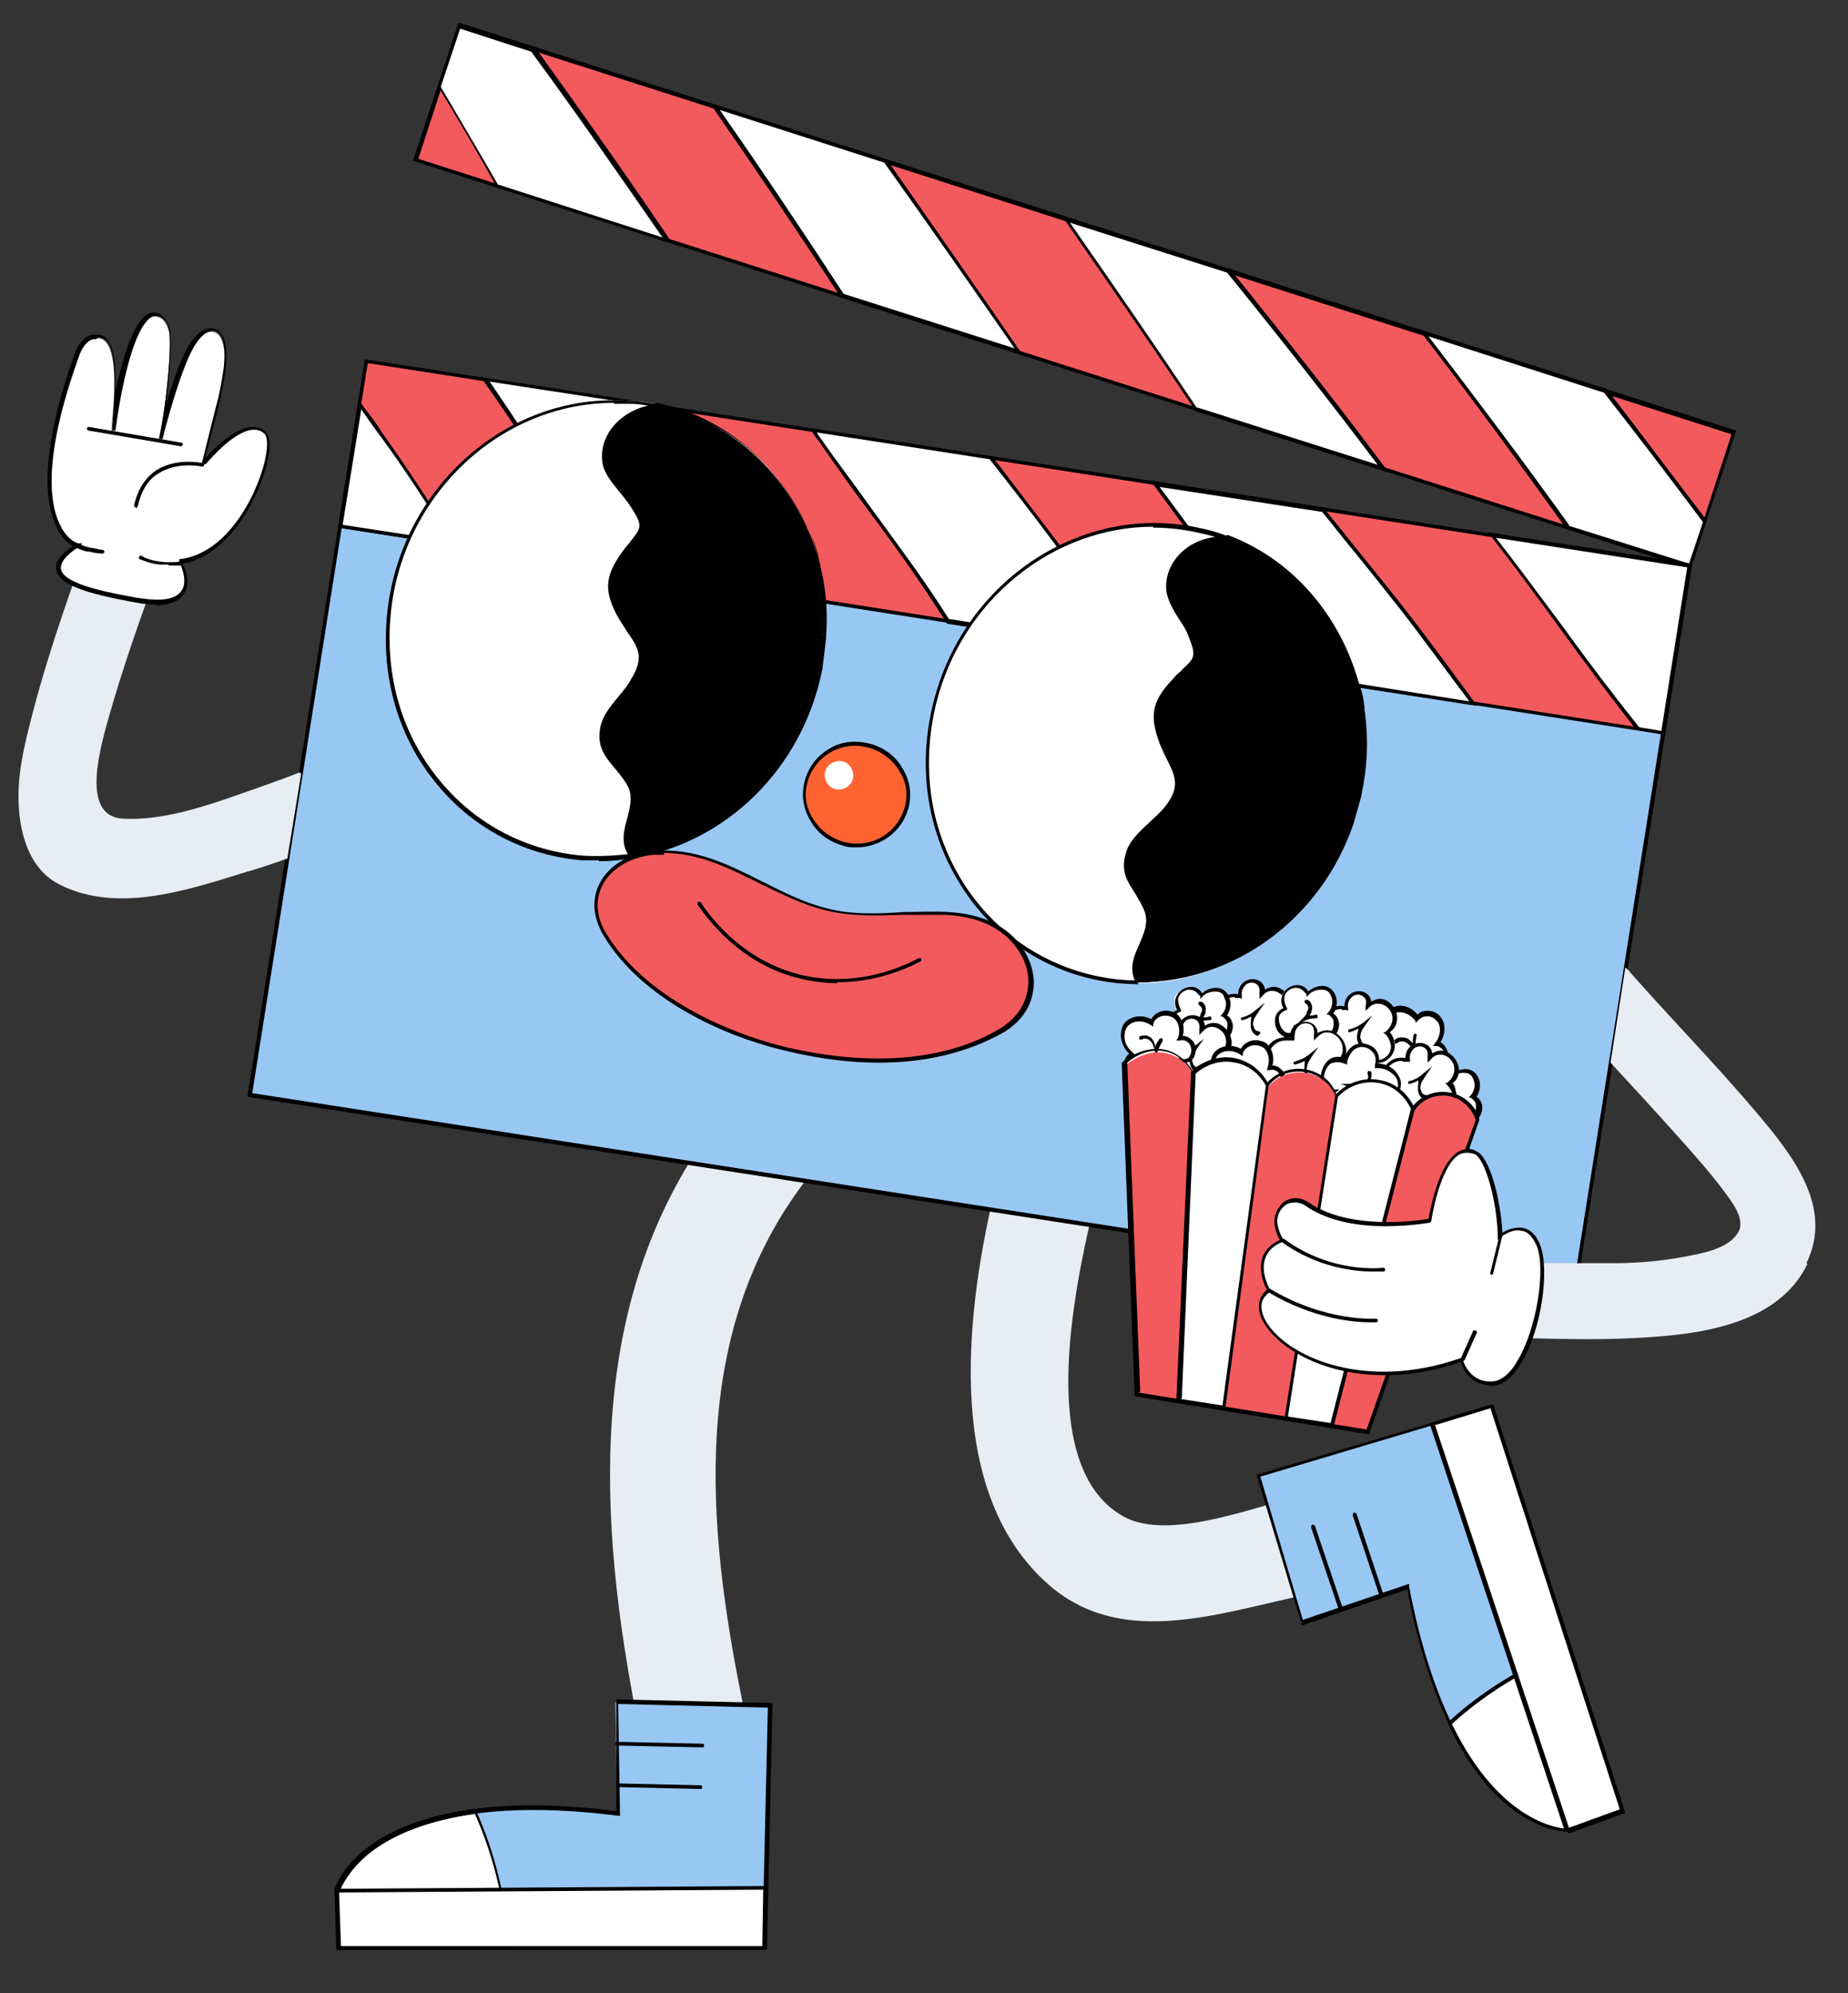 <?xml version="1.0" encoding="UTF-8"?>
<svg id="Layer_1" xmlns="http://www.w3.org/2000/svg" version="1.1" viewBox="0 0 200 215.7">
  <rect x="0" y="0" width="200" height="215.7" fill="#333333" stroke="none"/>
  <!-- Generator: Adobe Illustrator 29.6.1, SVG Export Plug-In . SVG Version: 2.1.1 Build 9)  -->
  <defs>
    <style>
      .st0 {
        fill: #ff6332;
      }

      .st1 {
        fill: #fff;
      }

      .st2 {
        fill: #98c7f3;
      }

      .st3 {
        fill: #e7edf2;
      }

      .st4 {
        fill: #f35a5d;
      }
    </style>
  </defs>
  <path class="st3" d="M77.1,122.1c-13.8,18.8-12.4,42.4-8.1,64.2,1.5,7.3,12.8,5,11.3-2.4-3.8-18.8-5.6-39.2,6.4-55.5,4.4-6-5.3-12.3-9.7-6.3Z"/>
  <path class="st2" d="M66.7,184.2l16.6.4-.6,26.3h-46s-.2-6.2-.2-6.2c0,0,3.4-11.8,30.3-8.3l-.2-12.1Z"/>
  <path d="M82.9,211h-46.4s-.2-6.5-.2-6.5h0c0-.2.9-3.1,5.2-5.6,3.9-2.3,11.3-4.7,25.2-2.9v-12.1c-.1,0,16.9.4,16.9.4v.2s-.6,26.5-.6,26.5ZM36.9,210.6h45.6s.6-25.8.6-25.8l-16.2-.4.2,12.1h-.2c-25.8-3.3-29.9,7.5-30.1,8.1l.2,6Z"/>
  <path class="st1" d="M51.5,196c-12,1.6-14.6,7.6-15,8.5,0,0,0,.1,0,.2l.2,6.1h18.5c-.5-5.1-1.6-10-3.7-14.8Z"/>
  <path d="M55.4,211h-19s-.2-6.3-.2-6.3c0,0,0-.2,0-.3.2-.5.9-2.2,3.1-4.1,2.8-2.3,6.9-3.9,12-4.5h.2s0,.1,0,.1c2,4.4,3.2,9.3,3.7,14.8v.2ZM36.9,210.6h18.1c-.5-5.3-1.7-10-3.6-14.3-5,.7-8.9,2.2-11.6,4.4-2.1,1.8-2.8,3.4-3,3.9,0,0,0,0,0,.1l.2,5.9Z"/>
  <path class="st1" d="M82.8,204.2l-46.1.3c-.1,0-.2,0-.2.2l.2,6h46s.1-6.5.1-6.5Z"/>
  <path d="M82.9,211h-46.4s-.2-6.2-.2-6.2c0-.1,0-.2.1-.3,0,0,.2-.1.3-.1l46.4-.3-.2,7ZM36.9,210.6h45.6s.1-6.1.1-6.1l-45.9.3.2,5.8Z"/>
  <path d="M76,189.1h0l-9.2-.2c-.1,0-.2,0-.2-.2,0-.1.1-.2.2-.2l9.2.2c.1,0,.2,0,.2.2,0,.1,0,.2-.2.2Z"/>
  <path d="M75.8,193.6h0l-8.9-.2c-.1,0-.2,0-.2-.2,0-.1.1-.2.2-.2l8.9.2c.1,0,.2,0,.2.2,0,.1,0,.2-.2.2Z"/>
  <path class="st3" d="M142.9,161.4c-5.5.9-16.2,5.8-21.5,2.6-9.2-5.4-5.1-24.4-3.3-32.3,1.6-6.8-9.1-8.6-10.7-1.8-2.9,12.8-5.1,31.8,6.1,41.6,8.7,7.6,20.5,2.2,30.4.6,6.9-1.1,5.9-11.9-1-10.8Z"/>
  <path class="st2" d="M140.9,175.6l-4.7-15.9,25.2-7.5,14.1,43.8-5.8,2.1s-12.2.4-17.3-26.3l-11.4,3.9Z"/>
  <path d="M169.6,198.2c-.4,0-3.3-.1-6.8-3.2-3.4-3-7.9-9.4-10.5-23l-11.4,3.9-4.9-16.3,25.6-7.6,14.3,44.2-6.1,2.2s0,0,0,0ZM152.5,171.5v.2c4.9,25.6,16.4,26.1,17.1,26.1l5.6-2-14-43.4-24.8,7.4,4.6,15.5,11.5-3.9Z"/>
  <path class="st1" d="M156.8,186.4c5.6,11.8,12.8,11.6,12.8,11.6l5.8-2.1-5.7-17.6c-4.7,2-9.1,4.6-12.9,8.1Z"/>
  <path d="M169.6,198.2c-.7,0-7.5-.3-12.9-11.7h0c0-.1.1-.2.1-.2,3.6-3.3,7.9-5.9,13-8.1h.2c0,0,5.8,17.9,5.8,17.9l-6.1,2.2s0,0,0,0ZM157.1,186.5c5.3,11,12,11.4,12.5,11.4l5.6-2-5.6-17.2c-4.9,2.2-9,4.7-12.5,7.9Z"/>
  <path class="st1" d="M155,154l14.5,43.8c0,.1.1.2.2.1l5.7-2-14.1-43.8-6.3,1.9Z"/>
  <path d="M169.7,198.2c0,0-.1,0-.2,0,0,0-.2-.1-.2-.2l-14.6-44,6.7-2,14.3,44.2-5.8,2.1s0,0-.1,0ZM155.3,154.2l14.5,43.6,5.5-2-14-43.4-5.9,1.8Z"/>
  <path d="M145.1,174.3c0,0-.2,0-.2-.1l-3-8.9c0-.1,0-.2.1-.3.1,0,.2,0,.3.1l3,8.9c0,.1,0,.2-.1.3,0,0,0,0,0,0Z"/>
  <path d="M149.5,172.8c0,0-.2,0-.2-.1l-2.9-8.7c0-.1,0-.2.1-.3.1,0,.2,0,.3.1l2.9,8.7c0,.1,0,.2-.1.3,0,0,0,0,0,0Z"/>
  <polygon class="st2" points="27.1 118.5 170.2 140.6 182.8 61.2 39.7 39.1 27.1 118.5"/>
  <path d="M170.4,140.9L26.8,118.7v-.2s12.7-79.6,12.7-79.6l143.6,22.2v.2s-12.7,79.6-12.7,79.6ZM27.3,118.3l142.8,22.1,12.5-79L39.8,39.3l-12.5,79Z"/>
  <polygon class="st4" points="45 17.3 182.9 61.3 187.7 46.8 49.8 2.8 45 17.3"/>
  <path d="M183,61.5h-.2c0,0-138.1-44.1-138.1-44.1l4.9-14.9h.2c0,0,138.1,44.1,138.1,44.1l-4.9,14.9ZM45.3,17.2l137.5,43.9,4.6-14.1L49.9,3l-4.6,14.1Z"/>
  <path class="st1" d="M77.4,11.6l18.5,5.9c4.8,6.9,9.7,13.7,14.4,20.6l-19.2-6.1c-4.5-6.9-9.1-13.7-13.8-20.4Z"/>
  <path d="M110.8,38.5l-19.8-6.3h0c-4.7-7.2-9.3-14-13.8-20.5l-.3-.5,19.1,6.1h0c5.3,7.6,10,14.3,14.4,20.7l.3.5ZM91.3,31.8l18.5,5.9c-4.3-6.2-8.9-12.8-14.1-20.1l-17.8-5.7c4.4,6.3,8.9,13,13.4,19.9Z"/>
  <path class="st1" d="M47.6,9.4l2.2-6.6,8,2.5c4.9,6.8,9.8,13.7,14.5,20.7l-18.4-5.9c-2.1-3.6-4.2-7.2-6.3-10.8Z"/>
  <path d="M72.8,26.4l-19-6.1h0c-2-3.6-4.1-7.2-6.3-10.8h0c0,0,2.2-7,2.2-7l8.2,2.6h0c5.1,7.1,10,14,14.5,20.7l.3.5ZM54,20l17.7,5.7c-4.5-6.5-9.2-13.3-14.2-20.1l-7.7-2.5-2.1,6.3c2.1,3.6,4.2,7.1,6.2,10.6Z"/>
  <path class="st1" d="M115.4,23.7l17.6,5.6c5.7,7,11.3,14.1,16.7,21.4l-20.2-6.4c-4.7-6.9-9.4-13.7-14.1-20.5Z"/>
  <path d="M150.2,51.1l-20.8-6.6h0c-4.3-6.5-9-13.2-14.1-20.6l-.3-.5,18.2,5.8h0c5.7,7.1,11.4,14.3,16.7,21.4l.4.5ZM129.6,44.1l19.5,6.2c-5.2-6.9-10.7-13.9-16.3-20.8l-17-5.4c5,7.2,9.5,13.7,13.7,20Z"/>
  <path class="st1" d="M184.5,56.5l-1.6,4.8-13.3-4.2c-5.1-7.1-10.3-14.1-15.6-21l19.7,6.3c3.6,4.7,7.2,9.4,10.8,14.1Z"/>
  <path d="M183,61.5l-13.5-4.3h0c-5-7-10.2-14.1-15.6-21.1l-.4-.5,20.4,6.5h0c3.6,4.7,7.2,9.5,10.8,14.2h0c0,0-1.7,5.2-1.7,5.2ZM169.8,56.9l13,4.1,1.5-4.5c-3.5-4.7-7.1-9.4-10.7-14l-19-6.1c5.2,6.8,10.4,13.7,15.2,20.4Z"/>
  <path class="st4" d="M182.8,61.2l-2.9,18.1-2.7-.4-17.8-2.8-19.5-3-17.1-2.7-20.2-3.2-17.6-2.7-19.2-3s0,0,0,0l-16.7-2.6-12.4-1.9,2.1-13.2.7-4.7,12.8,2,18.2,2.8,17.3,2.7,19.2,3,17.8,2.8h0s18.2,2.8,18.2,2.8h0s18.2,2.8,18.2,2.8l21.4,3.3Z"/>
  <path d="M180.1,79.5L36.6,57.1l2.9-18.2,143.6,22.2-2.9,18.5ZM66.1,61.3l113.7,17.8,2.8-17.7L39.8,39.3l-2.8,17.4,29,4.5Z"/>
  <path class="st1" d="M182.8,61.2l-2.9,18.1-2.7-.4c-5.4-6.7-10.3-14-15.7-20.8,0,0-.1-.1-.2-.2l21.4,3.3Z"/>
  <path d="M180.1,79.5l-3-.5h0c-2.8-3.6-5.6-7.3-8.2-10.9-2.4-3.3-4.9-6.7-7.4-9.9l-.5-.6,22.1,3.4-2.9,18.5ZM177.4,78.7l2.4.4,2.8-17.7-20.7-3.2c2.5,3.2,4.9,6.5,7.3,9.7,2.6,3.6,5.4,7.3,8.2,10.8Z"/>
  <path class="st1" d="M159.5,76.1l-19.5-3c-1.2-1.8-2.3-3.5-3.5-5.2-3.7-5.2-7.6-10.4-11.4-15.6l18.2,2.8h0c2.7,3.4,5.4,6.8,8.1,10.2,2.8,3.5,5.4,7.1,8.1,10.8Z"/>
  <path d="M159.9,76.4l-20.1-3.1-.5-.7c-1-1.5-2-3.1-3.1-4.6-3.7-5.2-7.6-10.4-11.4-15.6l-.3-.4,18.7,2.9h0s0,0,0,0l2.5,3.1c1.9,2.4,3.8,4.7,5.7,7.1,2.6,3.3,5.1,6.7,7.6,10.1l.8,1.1ZM140.1,72.9l18.9,3-.2-.3c-2.5-3.3-5-6.8-7.6-10.1-1.9-2.4-3.8-4.8-5.7-7.1l-2.4-3-17.6-2.7c3.7,5,7.5,10.1,11.1,15.2,1.1,1.5,2.1,3.1,3.1,4.6l.4.5Z"/>
  <path class="st1" d="M122.8,70.4l-20.2-3.2c-4.2-6.7-9.4-13.2-13.7-19.4-.3-.4-.6-.9-.9-1.3l19.2,3c2.5,3.2,4.9,6.4,7.3,9.6,2.8,3.7,5.6,7.5,8.3,11.3Z"/>
  <path d="M123.3,70.7l-20.8-3.2h0c-2.7-4.3-5.7-8.5-8.7-12.5-1.8-2.4-3.4-4.7-5-7-.2-.3-.4-.5-.6-.8l-.6-.9,19.8,3.1h0c2.6,3.4,5,6.6,7.3,9.6,2.7,3.6,5.5,7.4,8.3,11.3l.3.4ZM102.8,67l19.6,3.1c-2.7-3.8-5.4-7.4-8-10.9-2.3-3.1-4.7-6.2-7.3-9.5l-18.7-2.9h0c.2.4.4.6.6.9,1.6,2.3,3.3,4.5,5,6.9,2.9,4,6,8.1,8.7,12.4Z"/>
  <path class="st1" d="M85.1,64.5l-19.2-3s0,0,0,0c-4.6-6.7-8.8-13.8-13.4-20.4l18.2,2.8c2.3,3.2,4.6,6.3,6.8,9.5,2.6,3.7,5,7.4,7.6,11Z"/>
  <path d="M85.5,64.7l-19.8-3.1h0c-2.1-3.1-4.1-6.3-6-9.3-2.4-3.7-4.8-7.5-7.4-11.1l-.3-.4,18.8,2.9h0c2.6,3.6,4.8,6.7,6.8,9.6,1.9,2.7,3.7,5.4,5.5,8.1.7,1,1.4,2,2,3l.3.4ZM66.1,61.3l18.6,2.9c-.6-.9-1.2-1.7-1.8-2.6-1.8-2.7-3.6-5.4-5.5-8.1-2-2.9-4.2-6-6.8-9.5l-17.6-2.7c2.4,3.5,4.8,7.2,7.1,10.7,1.9,3,3.9,6.2,6,9.2h0Z"/>
  <path class="st1" d="M49.2,58.9l-12.4-1.9,2.1-13.2c.8,1.1,1.6,2.2,2.4,3.2,2.8,3.8,5.3,7.8,7.9,11.9Z"/>
  <path d="M49.6,59.1l-13-2,2.2-13.9.6.9c.7.9,1.4,1.8,2,2.8,2.8,3.9,5.5,8.1,7.9,11.9l.2.4ZM37.1,56.8l11.7,1.8c-2.3-3.6-4.9-7.7-7.7-11.5-.7-.9-1.3-1.8-2-2.8h0c0,0-2,12.4-2,12.4Z"/>
  <path class="st1" d="M89.2,68.8c0,.4-.3,2.7-.4,3.5-2.1,10.7-10.5,18.8-20.5,20.3-1.7.3-3.5.3-5.2.2-13-1-22.4-12.9-20.9-26.5,1.4-13.6,13.1-23.9,26.1-22.9,1,0,2,.2,3,.4,7.2,1.5,13,6.5,15.9,13.2h0c0,.2.2.4.3.6,1.4,3.4,2.1,7.2,1.8,11.1Z"/>
  <path d="M64.8,93.1c-.6,0-1.2,0-1.8,0-6.1-.5-11.7-3.4-15.6-8.1-4.3-5.1-6.2-11.7-5.5-18.6,1.4-13.7,13.2-24.1,26.3-23,1,0,2,.2,3,.4,7.1,1.5,13,6.4,16.1,13.3h0s0,0,0,0l.3.6c1.5,3.6,2.1,7.3,1.8,11.2,0,.4-.3,2.7-.4,3.5-2.1,10.7-10.4,18.9-20.7,20.5-1.2.2-2.3.3-3.5.3ZM66.4,43.6c-12.2,0-22.8,9.9-24.1,22.7-.7,6.8,1.2,13.3,5.4,18.3,3.9,4.7,9.4,7.5,15.4,8,1.7.1,3.5,0,5.2-.2,10.1-1.5,18.3-9.6,20.4-20.2.1-.7.4-3,.4-3.4h0c.2-3.8-.4-7.5-1.8-11l-.3-.7h0c-3-6.8-8.8-11.5-15.8-13-1-.2-2-.4-3-.4-.6,0-1.2,0-1.7,0Z"/>
  <path d="M89.2,68.8c-.6,8.3-5.2,16.3-12.3,20.6-.7.4-1.5.9-2.3,1.2-2,1-4.2,1.6-6.4,1.9-1.9-2.4,1.1-5.1-.2-7.7-1.1-2.1-3.2-3-2.9-5.6.2-2.1,2.3-3.7,3.4-5.5,2.2-3.6-.4-4.4-2-8.1-1-2.3-.4-3.8,1.2-5.9,1.8-2.4,2.4-2.3.9-4.8-.9-1.5-2.8-3-3.1-4.7-.4-2.5,1.4-5,4.3-5.9.4-.1.9-.3,1.4-.4,7.2,1.5,13,6.5,15.9,13.2,0,.2.1.4.3.6.7,1,1,2.7,1.2,3.9.5,2.4.7,4.8.5,7.2Z"/>
  <path d="M68.2,92.8h0c-1.1-1.4-.7-2.9-.3-4.3.3-1.2.6-2.4,0-3.5-.4-.7-.9-1.3-1.4-1.9-.9-1.1-1.8-2.1-1.6-3.9.1-1.5,1.1-2.7,2.1-3.9.5-.6,1-1.2,1.3-1.8,1.5-2.4.7-3.5-.4-5.1-.5-.8-1.1-1.6-1.6-2.8-1-2.4-.4-3.9,1.2-6.1.3-.4.6-.7.8-1,1.1-1.4,1.3-1.6,0-3.6-.3-.5-.8-1.1-1.2-1.6-.8-1-1.7-2-1.9-3.2-.4-2.7,1.5-5.2,4.5-6.1.4-.1.9-.2,1.4-.4h0s0,0,0,0c7.2,1.5,13,6.4,16.1,13.3h0c0,.2.1.4.3.6.6.9.9,2.2,1.1,3.3,0,.2,0,.4.1.6.5,2.4.7,4.8.5,7.3h-.2s.2,0,.2,0c-.6,8.6-5.4,16.5-12.4,20.8-.7.5-1.5.9-2.3,1.2-2.1,1-4.2,1.6-6.4,2h-.1ZM71.2,44.1c-.5.1-.9.2-1.3.4-2.8.8-4.6,3.2-4.2,5.7.2,1.1,1,2.1,1.8,3,.4.5.9,1.1,1.3,1.6,1.3,2.2,1.1,2.5,0,4.1-.2.3-.5.6-.8,1-1.5,2.1-2.1,3.4-1.1,5.7.5,1.1,1.1,2,1.6,2.7,1.2,1.7,2,2.9.4,5.6-.4.6-.9,1.2-1.4,1.8-1,1.2-1.9,2.3-2,3.6-.2,1.6.6,2.5,1.5,3.6.5.6,1,1.2,1.4,1.9.7,1.3.3,2.6,0,3.8-.4,1.3-.7,2.6.2,3.7,2.1-.3,4.2-1,6.2-1.9.8-.4,1.5-.8,2.3-1.2,6.9-4.2,11.6-12,12.2-20.5.2-2.5,0-4.9-.5-7.2,0-.2,0-.4-.1-.6-.2-1.1-.5-2.4-1.1-3.2-.2-.2-.3-.5-.3-.7-3-6.8-8.7-11.5-15.7-13Z"/>
  <path class="st1" d="M147.1,85.9c0,.4-.7,2.6-.9,3.4-3.5,10.3-12.9,17.1-23,17.1-1.7,0-3.4-.2-5.2-.6-12.6-3-20.2-16.2-16.9-29.5,3.3-13.3,16.2-21.7,28.9-18.8,1,.2,2,.5,2.9.9,6.9,2.6,11.9,8.5,13.9,15.5h0c0,.2.1.5.2.7.9,3.6,1,7.4.2,11.3Z"/>
  <path d="M123.1,106.5c-1.7,0-3.4-.2-5.1-.6-5.9-1.4-11-5.1-14.2-10.4-3.5-5.7-4.5-12.6-2.8-19.4,3.3-13.4,16.4-21.9,29.1-18.9,1,.2,2,.5,2.9.9,6.8,2.6,11.9,8.3,14,15.6h0s0,0,0,0l.2.6c.9,3.8,1,7.6.2,11.4,0,.4-.7,2.6-.9,3.4-3.5,10.3-12.9,17.2-23.2,17.2,0,0,0,0-.1,0ZM124.8,57c-10.7,0-20.7,7.8-23.5,19.2-1.6,6.7-.7,13.4,2.8,19.1,3.2,5.2,8.2,8.8,14,10.2,1.7.4,3.3.6,5,.6s0,0,.1,0c10.2,0,19.4-6.8,22.8-17,.2-.7.8-3,.9-3.3h0c.8-3.8.7-7.6-.2-11.2l-.2-.7h0c-2-7.2-7-12.8-13.7-15.3-.9-.4-1.9-.7-2.9-.9-1.7-.4-3.4-.6-5.1-.6Z"/>
  <path d="M147.1,85.8c-1.7,8.2-7.4,15.4-15,18.6-.8.3-1.6.6-2.4.9-2.1.6-4.4,1-6.6,1-1.5-2.7,1.8-4.9.9-7.7-.8-2.3-2.7-3.5-2.1-6.1.5-2.1,2.8-3.3,4.1-5,2.7-3.3.2-4.5-.8-8.4-.6-2.5.1-3.8,2-5.7,2.1-2.1,2.7-1.9,1.5-4.7-.7-1.7-2.3-3.4-2.4-5.2,0-2.6,2.1-4.8,5.1-5.2.5,0,.9-.1,1.4-.2,6.9,2.6,11.9,8.5,13.9,15.5,0,.2,0,.4.2.7.5,1.1.6,2.8.7,4,.2,2.4,0,4.9-.5,7.3Z"/>
  <path d="M123.2,106.5h-.2c-.9-1.6-.3-3,.3-4.3.5-1.2,1-2.3.6-3.5-.3-.8-.7-1.4-1.1-2.1-.8-1.2-1.5-2.3-1-4.1.3-1.4,1.5-2.5,2.6-3.5.5-.5,1.1-1,1.6-1.6,1.8-2.2,1.2-3.4.3-5.2-.4-.8-.9-1.8-1.2-3-.7-2.6.2-4,2-5.9.3-.4.7-.6.9-.9,1.3-1.2,1.5-1.4.6-3.6-.2-.6-.6-1.2-1-1.8-.7-1.1-1.4-2.3-1.4-3.5,0-2.7,2.2-5,5.3-5.4.4,0,.9-.1,1.4-.2h0s0,0,0,0c6.8,2.6,11.9,8.3,14,15.7h0c0,.2,0,.4.2.6.5.9.6,2.4.6,3.5,0,.2,0,.4,0,.6.2,2.4,0,4.9-.5,7.3h0c-1.8,8.4-7.6,15.6-15.1,18.8-.8.3-1.6.6-2.4.9-2.2.6-4.4,1-6.6,1ZM132.8,58.5c-.5,0-.9,0-1.3.2-2.9.4-5,2.5-4.9,5,0,1.1.7,2.2,1.4,3.3.4.6.7,1.2,1,1.8,1,2.4.8,2.7-.7,4-.3.2-.6.5-.9.9-1.8,1.8-2.5,3.1-1.9,5.5.3,1.2.8,2.1,1.2,2.9.9,1.9,1.6,3.2-.4,5.6-.5.6-1,1.1-1.6,1.6-1.1,1-2.2,2-2.5,3.3-.4,1.6.3,2.6,1,3.8.4.7.8,1.3,1.1,2.1.5,1.4,0,2.6-.6,3.8-.5,1.3-1,2.5-.4,3.7,2.1,0,4.3-.3,6.4-1,.8-.2,1.6-.5,2.4-.9,7.4-3.1,13.1-10.2,14.8-18.5h0c.5-2.4.7-4.8.5-7.2,0-.2,0-.4,0-.6,0-1.1-.2-2.5-.6-3.4-.1-.3-.2-.5-.2-.7-2-7.2-7-12.8-13.7-15.3ZM147.1,85.8h0,0Z"/>
  <path class="st0" d="M98.1,87.4c-.8,2.9-3.8,4.7-6.8,3.9-3-.8-4.8-3.8-4-6.8.8-2.9,3.8-4.7,6.8-3.9,3,.8,4.8,3.8,4,6.8Z"/>
  <path d="M92.7,91.7c-.5,0-1,0-1.5-.2-1.5-.4-2.8-1.4-3.5-2.7-.8-1.3-1-2.9-.6-4.3.4-1.5,1.3-2.7,2.7-3.5,1.3-.8,2.9-.9,4.4-.5,1.5.4,2.8,1.4,3.5,2.7.8,1.3,1,2.9.6,4.3h0c-.7,2.5-3,4.2-5.6,4.2ZM92.6,80.7c-.9,0-1.8.2-2.7.7-1.2.7-2.1,1.8-2.5,3.2-.4,1.4-.2,2.8.6,4,.7,1.2,1.9,2.1,3.3,2.5,2.9.8,5.8-.9,6.6-3.7.4-1.4.2-2.8-.6-4-.7-1.2-1.9-2.1-3.3-2.5-.5-.1-1-.2-1.4-.2ZM98.1,87.4h0,0Z"/>
  <path class="st1" d="M92.3,84.3c-.2.8-1.1,1.3-1.9,1.1-.8-.2-1.3-1.1-1.1-1.9.2-.8,1.1-1.3,1.9-1.1.8.2,1.3,1.1,1.1,1.9Z"/>
  <path class="st4" d="M111.4,107.4c-.3,1.8-1.5,3.4-3.4,4.4-6.6,3.7-14.8,3.7-22.7,1.9-7.2-1.6-16-5.8-20-12.5-2.7-4.5.7-8.5,5.4-8.9,7-.6,12.2,4.6,18.6,6.2,4.2,1.1,8.8.2,13.1.4,3.1.2,6,1.1,7.8,3.8,1.1,1.5,1.4,3.2,1.2,4.6Z"/>
  <path d="M95.1,115c-3.1,0-6.3-.4-9.7-1.2-7.1-1.6-16-5.7-20.1-12.6-1.1-1.9-1.3-3.9-.4-5.6,1-2,3.3-3.3,5.9-3.5,4.4-.4,8.1,1.5,11.7,3.3,2.2,1.1,4.5,2.3,7,2.9,2.6.7,5.5.6,8.3.4,1.6,0,3.2-.1,4.8,0,3.7.2,6.4,1.5,8,3.8,1,1.5,1.5,3.2,1.2,4.8h0c-.3,1.9-1.5,3.5-3.5,4.6-3.7,2-8.1,3.1-13.1,3.1ZM71.9,92.5c-.4,0-.7,0-1.1,0-2.5.2-4.7,1.5-5.6,3.3-.8,1.6-.7,3.4.4,5.2,4,6.7,12.9,10.8,19.8,12.4,8.9,2,16.7,1.4,22.5-1.9,1.8-1,3-2.5,3.3-4.3h0c.3-1.5-.1-3.1-1.1-4.5-1.5-2.2-4.1-3.5-7.7-3.7-1.5,0-3.2,0-4.7,0-2.8.1-5.7.2-8.4-.5-2.5-.6-4.8-1.8-7.1-2.9-3.4-1.7-6.6-3.3-10.4-3.3ZM111.4,107.4h0,0Z"/>
  <path d="M90.6,106.4c-1.4,0-2.9-.2-4.4-.6-5.7-1.5-9.1-5.6-10.7-7.9,0,0,0-.2,0-.3,0,0,.2,0,.3,0,1.5,2.3,4.9,6.3,10.5,7.8,5.7,1.5,10.7-.4,13.1-1.7,0,0,.2,0,.3,0,0,0,0,.2,0,.3-1.9,1-5.1,2.3-9.1,2.3Z"/>
  <path class="st3" d="M32.6,83.7l-1.5,9.2c-1.6.6-3.2,1.1-4.9,1.6-6.1,1.9-13.5,4.3-19.6,1.3-3.6-1.7-4.6-6-4.6-9.6,0-3.2.8-6.2,1.6-9.3,1.9-7.2,4.5-14.3,7-21.3,1.8-4.9,9.2-1.7,7.5,3.2-2,5.6-4.1,11.3-5.8,17-1.2,4.2-4,12.6,1.1,12.8,4,.2,8.4-1.2,12.1-2.5,2.3-.8,4.6-1.6,6.9-2.5Z"/>
  <path class="st1" d="M19.4,60.8s3,5.6-4.6,4.2c-7.7-1.3-10.8-3-6.4-5.9,0,0-6.7-2.1-.1-20.4.3-.9.9-2,1.9-2.1,1.3-.2,2.9.7,1.8,10.3,0,0,1.7-13.7,5.1-12.6.7.2,1,.9,1.2,1.6.3,1.5-.2,7.5-1.1,11.8,0,0,2-8,3.6-10.3,1.6-2.3,4-2.4,3.4,2.8-.2,1.4-.4,2.7-.8,4l-1.5,6c0,0,0,.1,0,0,.8-1,4.7-5.3,6.7-3.3,1.4,1.4-2.3,12.9-9.2,13.8Z"/>
  <path d="M16.9,65.4c-.6,0-1.3,0-2.2-.2-5.7-1-8.3-2-8.6-3.5-.2-.8.4-1.7,1.8-2.6-.4-.2-1.2-.8-1.8-2.1-1.2-2.5-1.9-7.7,1.9-18.5.3-1,1-2.1,2.1-2.3.6,0,1,0,1.4.4.8.8,1.1,2.6,1,5.7.7-3.2,1.8-7.1,3.3-8.2.4-.3.8-.3,1.3-.2.6.2,1.1.9,1.3,1.8.2,1.1,0,4.6-.4,8,.7-2.4,1.7-5.3,2.6-6.6.9-1.3,1.9-1.8,2.7-1.5.6.2,1.5,1.1,1.1,4.5-.2,1.3-.4,2.6-.8,4.1l-1.4,5.4c1.1-1.2,3.2-3.3,5.1-3.4.6,0,1.1.2,1.5.6.7.7.3,3-.3,4.7-1.3,3.9-4.4,8.7-8.7,9.5.3.6.9,2.3,0,3.4-.5.7-1.5,1.1-2.9,1.1ZM10.4,36.7c0,0-.1,0-.2,0-.9.1-1.5,1.3-1.7,2-3.8,10.6-3.2,15.7-2,18.1.8,1.7,1.9,2,2,2h.4c0,.1-.4.4-.4.4-1.4.9-2,1.7-1.9,2.4.3,1.6,4.9,2.5,8.3,3.1,2.5.4,4,.2,4.7-.7.9-1.2-.2-3.2-.2-3.2v-.3c-.1,0,.2,0,.2,0,4.3-.6,7.4-5.3,8.7-9.2.8-2.3.8-3.9.4-4.3-.3-.3-.7-.5-1.2-.5-2,0-4.7,3.1-5.2,3.7,0,0-.2.1-.3,0-.1,0-.2-.2-.1-.3l1.5-6c.4-1.4.6-2.7.8-4,.4-3.3-.4-3.9-.8-4.1-.6-.2-1.5.3-2.2,1.4-1.6,2.3-3.6,10.2-3.6,10.3h-.4c.9-4.2,1.4-10.3,1.1-11.8-.1-.8-.5-1.3-1-1.5-.3-.1-.6,0-.9.1-2.6,1.6-3.9,12.2-3.9,12.3h-.4c.6-5.6.4-8.9-.6-9.8-.2-.2-.5-.3-.8-.3Z"/>
  <path d="M19.6,48.3s0,0,0,0l-10-1.7c-.1,0-.2-.1-.2-.2,0-.1.1-.2.2-.2l10,1.7c.1,0,.2.1.2.2,0,0-.1.2-.2.2Z"/>
  <path d="M14.7,54.9s0,0,0,0c-.1,0-.2-.1-.2-.2.4-1.7,1.2-3,2.4-3.8,2.2-1.4,4.9-.8,5-.8.1,0,.2.1.2.2,0,.1-.1.2-.2.2,0,0-2.6-.6-4.7.7-1.2.7-1.9,1.9-2.3,3.6,0,0-.1.2-.2.2Z"/>
  <path d="M18.2,61.1c-.3,0-.6,0-.9,0-1.1-.1-1.9-.5-2.2-.6-.1,0-.1-.2,0-.3,0-.1.2-.1.3,0,.3.2,1.1.5,2.1.6.8.1,1.7,0,2.1,0,.1,0,.2,0,.2.2,0,.1,0,.2-.2.2-.4,0-.8,0-1.3,0Z"/>
  <path d="M11,59.9s0,0,0,0c-.4,0-.9-.1-1.3-.2-.5,0-.9-.2-1.4-.4-.1,0-.2-.1-.1-.3,0-.1.1-.2.3-.1.4.1.9.3,1.4.4.4,0,.8.2,1.2.2.1,0,.2.1.2.2,0,.1-.1.2-.2.2Z"/>
  <path class="st1" d="M138.6,110.4c2.2-1.3-.2-4.6-2-2.9,0,0,0-.7-.4-1.1-.4-.4-1.1-.4-1.6,0-.4.3-.6.8-.5,1.4h0c-1-.2-2,.2-2.3,1-.2.5-.3,1.2.1,1.7.3.4.7.6.9.6-.5.9-.3,2.1.4,2.8.8.7,2.4.3,3.1-.9,1.2,1.4,2.7.4,2.9-.7.2-1-.6-1.8-.6-1.9Z"/>
  <path d="M134.2,114.4c-.4,0-.8-.1-1.1-.4-.7-.7-.9-1.8-.5-2.8-.2-.1-.5-.3-.8-.6-.5-.7-.4-1.4-.1-1.9.4-.8,1.3-1.3,2.3-1.1,0-.5.2-1,.6-1.3.5-.4,1.3-.5,1.9,0,.3.3.4.6.4.8.5-.3,1-.4,1.5-.2.7.3,1.3,1,1.4,1.9,0,.7-.2,1.2-.8,1.6.3.3.7,1.1.5,1.9-.2.7-.8,1.3-1.5,1.5-.6.1-1.1,0-1.6-.5-.4.6-1,1-1.7,1.1-.1,0-.3,0-.4,0ZM133.6,107.9c-.7,0-1.3.4-1.6.9-.2.4-.2,1,.1,1.5.2.4.6.5.8.6h.2c0,0-.1.3-.1.3-.5.8-.3,1.9.3,2.5.3.3.7.4,1.2.3.7-.1,1.3-.6,1.6-1.1v-.3c.1,0,.3.2.3.2.5.6,1,.7,1.4.6.6-.1,1.1-.6,1.2-1.2.2-.9-.6-1.7-.6-1.7l-.2-.2h.2c.5-.4.8-.9.8-1.5,0-.7-.5-1.3-1.1-1.5-.3-.1-.9-.2-1.4.4l-.4.4v-.6c0,0,.1-.6-.2-.9-.4-.4-1-.3-1.3,0-.3.3-.5.7-.4,1.2v.3c.1,0-.2-.1-.2-.1-.2,0-.3,0-.5,0Z"/>
  <path class="st1" d="M134.5,110.2c.6-.2,1.1-.4,1.6-.8-.2.3-.4.6-.5.9-.1.3-.2.7,0,1,0,.3.3.6.6.7"/>
  <path d="M136.2,112.1s0,0,0,0c-.4,0-.7-.4-.8-.8-.1-.4,0-.8,0-1.1,0,0,0-.1,0-.2-.3.2-.6.3-.9.4-.1,0-.2,0-.2-.1,0-.1,0-.2.1-.2.5-.1,1.1-.4,1.5-.8l1-.8-.7,1c-.2.3-.3.5-.5.8,0,.2-.2.5,0,.8,0,.3.3.5.5.5.1,0,.2.1.2.2,0,0-.1.2-.2.2Z"/>
  <path class="st1" d="M151.3,115.7c0,2.6,4,2,3.4-.5,0,0,.6.4,1.1.2.6-.2.9-.9.8-1.4,0-.5-.4-.9-.9-1.1h0c.7-.8.8-1.9.3-2.6-.3-.4-.9-.8-1.5-.7-.5,0-.9.4-1,.5-.6-.9-1.6-1.3-2.5-.9-1,.4-1.4,2.1-.7,3.2-1.7.4-1.6,2.3-.9,3,.7.7,1.8.3,1.9.3Z"/>
  <path d="M152.9,117.6c-.3,0-.6,0-.9-.2-.6-.3-.9-.8-1-1.4-.4,0-1.3.1-1.9-.4-.5-.5-.7-1.3-.5-2,.2-.6.6-1,1.2-1.3-.3-.6-.3-1.4-.1-2.1.2-.6.6-1,1.1-1.2.9-.4,2,0,2.6.8.2-.2.5-.4.9-.4.8-.1,1.4.3,1.7.8.5.7.4,1.8-.1,2.6.4.2.7.7.8,1.1,0,.6-.2,1.4-.9,1.7-.3.1-.7,0-.9,0,0,.6-.2,1.1-.6,1.5-.4.3-.9.5-1.4.5ZM151.5,115.4v.3c0,.6.3,1.1.8,1.3.6.3,1.3.2,1.8-.2.4-.4.6-.9.4-1.5v-.5c-.1,0,.3.3.3.3,0,0,.5.3.9.2.5-.2.7-.8.6-1.2,0-.4-.3-.8-.8-.9h-.4s.2-.3.2-.3c.6-.7.7-1.7.3-2.3-.3-.4-.8-.7-1.3-.6-.4,0-.7.3-.9.5l-.2.2v-.2c-.6-.8-1.6-1.2-2.4-.8-.4.1-.7.5-.8,1-.2.7-.1,1.4.2,1.9l.2.2h-.3c-.8.2-1.1.7-1.2,1.1-.2.6,0,1.3.4,1.6.6.6,1.6.3,1.7.3h.3Z"/>
  <path class="st1" d="M153.4,112.1c-.1.6-.2,1.2,0,1.8-.1-.3-.3-.6-.5-.8-.2-.3-.5-.5-.8-.5-.3,0-.7,0-.9.3"/>
  <path d="M153.7,115.1l-.6-1.1c-.1-.3-.3-.6-.5-.8-.1-.2-.4-.4-.7-.5-.3,0-.5,0-.7.2,0,0-.2.1-.3,0,0,0-.1-.2,0-.3.2-.3.7-.4,1.1-.3.4,0,.7.4.9.6,0,0,0,0,0,.1,0-.3,0-.7.1-1,0-.1.1-.2.2-.1.1,0,.2.1.1.2-.1.6-.2,1.2,0,1.7l.2,1.2Z"/>
  <path class="st1" d="M150.2,111.7c2.2-1.2-.1-4.6-2-2.9,0,0,0-.7-.3-1.1-.4-.4-1.1-.4-1.6,0-.4.3-.6.8-.5,1.4h0c-1-.2-2,.2-2.3,1-.2.5-.3,1.2.1,1.7.3.4.7.6.9.6-.5.9-.4,2.1.4,2.8.8.8,2.4.3,3.1-.9,1.1,1.4,2.7.4,3-.6.2-1-.5-1.8-.6-1.9Z"/>
  <path d="M145.8,115.7c-.5,0-.9-.1-1.2-.4-.7-.7-.9-1.8-.5-2.8-.2-.1-.5-.3-.8-.6-.4-.7-.3-1.4-.1-1.9.4-.8,1.3-1.3,2.3-1.1,0-.5.2-1,.6-1.3.5-.4,1.3-.5,1.9,0,.3.3.4.6.4.8.5-.3,1-.4,1.5-.2.7.3,1.3,1.1,1.3,1.9,0,.7-.2,1.2-.8,1.6.3.3.7,1.1.5,1.9-.2.7-.8,1.3-1.5,1.4-.6.1-1.1,0-1.6-.5-.4.6-1,1-1.7,1.1-.1,0-.2,0-.4,0ZM145.2,109.2c-.7,0-1.3.3-1.6.9-.2.4-.2,1,0,1.5.2.4.6.5.8.6h.2c0,0-.1.3-.1.3-.5.8-.3,1.9.3,2.5.3.3.7.4,1.2.3.7-.1,1.3-.5,1.6-1.1v-.3c.1,0,.3.2.3.2.5.6,1,.7,1.4.6.6-.1,1.1-.6,1.2-1.1.2-.8-.5-1.7-.6-1.7l-.2-.2h.2c.5-.4.8-.9.8-1.5,0-.7-.5-1.3-1.1-1.5-.3-.1-.9-.2-1.4.3l-.4.4v-.6c0,0,.2-.6-.2-.9-.4-.4-1-.3-1.3,0-.3.3-.5.7-.4,1.2v.3c.1,0-.2-.1-.2-.1-.2,0-.4,0-.5,0Z"/>
  <path class="st1" d="M146.1,111.5c.6-.1,1.1-.4,1.6-.8-.2.3-.4.5-.5.9-.1.3-.2.7,0,1,0,.3.3.6.6.7"/>
  <path d="M147.7,113.4s0,0,0,0c-.4,0-.7-.4-.8-.8-.1-.4,0-.8.1-1.1,0,0,0-.1,0-.2-.3.2-.6.3-.9.4-.1,0-.2,0-.2-.1,0-.1,0-.2.1-.2.5-.1,1.1-.4,1.5-.7l1-.8-.7,1c-.2.3-.4.5-.5.8,0,.2-.2.5,0,.8,0,.3.3.5.5.5.1,0,.2.1.2.2,0,0-.1.2-.2.2Z"/>
  <path class="st1" d="M154.6,118.2c-1.9.6-.6,3.8,1.1,2.7,0,0-.2.6,0,1,.3.4.9.5,1.3.3.4-.2.6-.6.6-1h0c.8.4,1.6.2,2-.4.2-.3.4-.9.2-1.4-.2-.4-.5-.6-.6-.7.6-.7.6-1.6.1-2.3-.5-.7-1.9-.6-2.6.2-.7-1.3-2.1-.8-2.5,0-.3.7.1,1.6.2,1.7Z"/>
  <path d="M156.7,122.4c-.4,0-.7-.1-1-.5-.2-.2-.2-.5-.2-.7-.4.1-.8.1-1.2-.1-.6-.4-.9-1.1-.8-1.8,0-.5.4-1,.9-1.2-.2-.3-.4-1,0-1.6.2-.5.9-.9,1.5-.9.5,0,.9.2,1.2.7.4-.4,1-.6,1.5-.6.5,0,.9.2,1.2.6.5.7.5,1.6,0,2.4.2.1.4.3.5.6.3.6,0,1.3-.2,1.6-.4.6-1.3.8-2,.6,0,.4-.3.7-.7.9-.2,0-.4.1-.6.1ZM156.1,120.4l-.2.5s-.1.5,0,.8c.2.3.7.4,1,.2.3-.1.5-.5.5-.8v-.4c0,0,.3.2.3.2.7.3,1.4.2,1.8-.3.2-.3.3-.8.2-1.2-.1-.3-.4-.5-.5-.6h-.2c0-.1.2-.3.2-.3.5-.6.5-1.4.1-2-.2-.3-.5-.4-.9-.4-.5,0-1.1.2-1.4.6l-.2.2v-.3c-.4-.5-.7-.7-1.2-.7-.4,0-.9.3-1.1.7-.3.6.2,1.4.2,1.5v.2c.1,0-.1,0-.1,0-.5.2-.8.5-.8.9,0,.5.2,1.1.6,1.4.2.2.6.3,1.2,0l.5-.3Z"/>
  <path class="st1" d="M157.9,119c-.5,0-1,.1-1.4.4.2-.2.4-.4.5-.6.1-.2.2-.5.2-.8,0-.3-.2-.5-.4-.6"/>
  <path d="M155.5,120.1l.9-.9c.2-.2.4-.4.5-.6,0-.2.2-.4.2-.6,0-.2-.1-.4-.3-.5-.1,0-.1-.2-.1-.3,0-.1.2-.1.3-.1.3.1.5.5.5.8,0,.4-.1.7-.3.9,0,0,0,0,0,0,.2,0,.5,0,.7-.1.1,0,.2,0,.2.2,0,.1,0,.2-.2.2-.5,0-.9.1-1.3.3l-1.1.5Z"/>
  <path class="st1" d="M139.2,109.2c-1.9.6-.6,3.8,1.1,2.7,0,0-.2.6,0,1,.3.4.9.5,1.3.3.4-.2.6-.6.6-1h0c.8.4,1.6.2,2-.4.2-.3.4-.9.2-1.4-.2-.4-.5-.6-.6-.7.6-.7.6-1.6.1-2.3-.5-.7-1.9-.6-2.6.2-.7-1.3-2.1-.8-2.5,0-.3.7.1,1.6.2,1.7Z"/>
  <path d="M141.2,113.4c-.4,0-.7-.1-1-.5-.2-.2-.2-.5-.2-.7-.4.1-.8.1-1.2-.1-.6-.4-.9-1.1-.8-1.8,0-.5.4-1,.9-1.2-.2-.3-.4-1,0-1.6.2-.5.9-.9,1.5-.9.5,0,.9.2,1.2.7.4-.4,1-.6,1.5-.6.5,0,.9.2,1.2.6.5.7.5,1.6,0,2.4.2.1.4.3.5.6.3.6,0,1.3-.2,1.6-.4.6-1.3.8-2,.6,0,.4-.3.7-.7.9-.2,0-.4.1-.6.1ZM140.7,111.4l-.2.5s-.1.5,0,.8c.2.3.7.4,1,.2.3-.1.5-.5.5-.8v-.4c0,0,.3.2.3.2.7.3,1.4.2,1.8-.3.2-.3.3-.8.2-1.2-.1-.3-.4-.5-.5-.6h-.2c0-.1.2-.3.2-.3.5-.6.5-1.4.1-2-.2-.3-.5-.4-.9-.4-.5,0-1.1.2-1.4.6l-.2.2v-.3c-.4-.5-.7-.7-1.2-.7-.4,0-.9.3-1.1.7-.3.6.1,1.4.2,1.5v.2c.1,0-.1,0-.1,0-.5.2-.8.5-.8.9,0,.5.2,1.1.6,1.4.2.2.6.3,1.2,0l.5-.3Z"/>
  <path class="st1" d="M142.5,110.1c-.5,0-1,.1-1.4.4.2-.2.4-.4.5-.6.1-.2.2-.5.2-.8,0-.3-.2-.5-.4-.6"/>
  <path d="M140,111.2l.9-.9c.2-.2.4-.4.5-.6,0-.2.2-.4.2-.6,0-.2-.1-.4-.3-.5-.1,0-.1-.2-.1-.3,0-.1.2-.1.3-.1.3.1.5.5.5.8,0,.4-.1.7-.3.9,0,0,0,0,0,0,.2,0,.5,0,.7-.1.1,0,.2,0,.2.2,0,.1,0,.2-.2.2-.5,0-.9.1-1.3.3l-1.1.5Z"/>
  <path class="st1" d="M127.6,109.4c-1.9.6-.6,3.8,1.1,2.7,0,0-.2.6,0,1,.3.4.9.5,1.3.3.4-.2.6-.6.6-1h0c.8.4,1.6.2,2-.4.2-.3.4-.9.2-1.4-.2-.4-.5-.6-.6-.7.6-.7.6-1.6.1-2.3-.5-.7-1.9-.6-2.6.2-.7-1.3-2.1-.8-2.5,0-.3.7.1,1.6.2,1.7Z"/>
  <path d="M129.7,113.6c-.4,0-.7-.1-1-.5-.2-.2-.2-.5-.2-.7-.4.1-.8.1-1.2-.1-.6-.4-.9-1.1-.8-1.8,0-.5.4-1,.9-1.2-.2-.3-.4-1,0-1.6.2-.5.9-.9,1.5-.9.5,0,.9.2,1.2.7.4-.4,1-.6,1.5-.6.5,0,.9.2,1.2.6.5.7.5,1.6,0,2.4.2.1.4.3.5.6.3.6,0,1.3-.2,1.6-.4.6-1.3.8-2,.6,0,.4-.3.7-.7.9-.2,0-.4.1-.6.1ZM129.2,111.6l-.2.5s-.1.5,0,.8c.2.3.7.4,1,.2.3-.1.5-.5.5-.8v-.4s.3.2.3.2c.7.3,1.4.2,1.8-.3.2-.3.3-.8.2-1.2-.1-.3-.4-.5-.5-.6h-.2c0-.1.2-.3.2-.3.5-.6.5-1.4.1-2-.2-.3-.5-.4-.9-.4-.5,0-1.1.2-1.4.6l-.2.2v-.3c-.4-.5-.7-.7-1.2-.7-.4,0-.9.3-1.1.7-.3.6.2,1.4.2,1.5v.2c.1,0-.1,0-.1,0-.5.2-.8.5-.8.9,0,.5.2,1.1.6,1.4.2.2.6.3,1.2,0l.5-.3Z"/>
  <path class="st1" d="M130.9,110.3c-.5,0-1,.1-1.4.4.2-.2.4-.4.5-.6s.2-.5.2-.8c0-.3-.2-.5-.4-.6"/>
  <path d="M128.5,111.4l.9-.9c.2-.2.4-.4.5-.6,0-.2.2-.4.2-.6,0-.2-.1-.4-.3-.5-.1,0-.1-.2-.1-.3,0-.1.2-.1.3-.1.3.1.5.5.5.8,0,.4-.1.7-.3.9,0,0,0,0,0,0,.2,0,.5,0,.7-.1.1,0,.2,0,.2.2,0,.1,0,.2-.2.2-.5,0-.9.1-1.3.3l-1.1.5Z"/>
  <path class="st1" d="M156.7,117.2c2.2-1.3-.2-4.6-2-2.9,0,0,0-.7-.4-1.1-.4-.4-1.1-.4-1.6,0-.4.3-.6.8-.5,1.4h0c-1-.2-2,.2-2.3,1-.2.5-.3,1.2.1,1.7.3.4.7.6.9.6-.5.9-.3,2.1.4,2.8.8.7,2.4.3,3.1-.9,1.2,1.4,2.7.4,2.9-.7.2-1-.6-1.8-.6-1.9Z"/>
  <path d="M152.3,121.3c-.4,0-.8-.1-1.1-.4-.7-.7-.9-1.8-.5-2.8-.2-.1-.5-.3-.8-.6-.4-.7-.4-1.4-.1-1.9.4-.8,1.3-1.3,2.3-1.1,0-.5.2-1,.6-1.3.5-.4,1.3-.5,1.9,0,.3.3.4.6.4.8.5-.3,1-.4,1.5-.2.7.3,1.3,1,1.4,1.9,0,.7-.2,1.2-.8,1.6.3.3.7,1.1.5,1.9-.2.7-.8,1.3-1.5,1.5-.6.1-1.1,0-1.6-.5-.4.6-1,1-1.7,1.1-.1,0-.3,0-.4,0ZM151.7,114.8c-.7,0-1.3.4-1.6.9-.2.4-.2,1,.1,1.5.2.4.6.5.8.6h.2c0,0-.1.3-.1.3-.5.8-.3,1.9.4,2.5.3.3.7.4,1.2.3.7-.1,1.3-.6,1.6-1.1v-.3c.1,0,.3.2.3.2.5.6,1,.7,1.4.6.6-.1,1.1-.6,1.2-1.2.2-.9-.5-1.6-.6-1.7l-.2-.2h.2c.5-.4.8-.9.8-1.5,0-.7-.5-1.3-1.1-1.5-.3-.1-.9-.2-1.4.4l-.4.4v-.6c0,0,.1-.6-.2-.9-.4-.4-1-.3-1.3,0-.3.3-.5.7-.4,1.1v.3c.1,0-.2,0-.2,0-.2,0-.3,0-.5,0Z"/>
  <path class="st1" d="M152.6,117.1c.6-.2,1.1-.4,1.6-.8-.2.3-.4.6-.5.9s-.2.7,0,1c0,.3.3.6.6.7"/>
  <path d="M154.3,119s0,0,0,0c-.4,0-.7-.4-.8-.8-.1-.4,0-.8,0-1.1,0,0,0-.1,0-.2-.3.2-.6.3-.9.4-.1,0-.2,0-.2-.1,0-.1,0-.2.1-.2.5-.1,1.1-.4,1.5-.8l1-.8-.7,1c-.2.3-.3.5-.5.8,0,.2-.2.5,0,.8,0,.3.3.5.5.5.1,0,.2.1.2.2,0,0-.1.2-.2.2Z"/>
  <path class="st1" d="M144.6,115.3c2.3-1.3-.2-5-2.2-3.1,0,0,0-.8-.4-1.2-.5-.4-1.2-.4-1.7,0-.4.3-.6.9-.5,1.5h0c-1.1-.3-2.1.2-2.5,1.1-.2.5-.3,1.3.1,1.8.3.5.8.6,1,.7-.5,1-.4,2.2.4,3,.9.8,2.6.3,3.3-1,1.2,1.5,2.9.4,3.2-.7.2-1-.6-2-.7-2.1Z"/>
  <path d="M139.9,119.6c-.5,0-.9-.2-1.2-.4-.8-.7-1-2-.6-3-.3-.1-.6-.3-.8-.7-.5-.7-.4-1.5-.2-2,.4-.9,1.4-1.4,2.5-1.2,0-.6.2-1.1.6-1.4.5-.4,1.4-.5,2,0,.3.3.4.6.4.9.5-.3,1.1-.4,1.6-.2.8.3,1.4,1.1,1.5,2,0,.7-.2,1.3-.8,1.8.3.4.8,1.2.6,2.1-.2.7-.8,1.4-1.6,1.6-.6.1-1.2,0-1.7-.5-.4.6-1.1,1.1-1.8,1.2-.1,0-.3,0-.4,0ZM139.2,112.6c-.8,0-1.4.4-1.7,1-.2.4-.2,1.1.1,1.6.3.4.6.5.9.6h.2c0,0-.1.3-.1.3-.5.9-.3,2.1.4,2.7.3.3.8.4,1.3.3.7-.1,1.4-.6,1.7-1.2v-.3c.1,0,.3.2.3.2.6.7,1.1.7,1.5.6.6-.1,1.2-.7,1.3-1.3.2-.9-.6-1.8-.6-1.9l-.2-.2h.2c.6-.5.9-1,.8-1.6,0-.7-.6-1.4-1.2-1.6-.4-.1-.9-.2-1.5.4l-.4.4v-.6c0,0,.1-.7-.2-1-.4-.4-1.1-.3-1.4,0-.4.3-.5.8-.5,1.3v.3c0,0-.2,0-.2,0-.2,0-.4,0-.5,0Z"/>
  <path class="st1" d="M140.2,115.1c.6-.2,1.2-.5,1.7-.9-.2.3-.4.6-.5.9-.1.3-.2.7,0,1,0,.3.4.6.7.7"/>
  <path d="M142,117.1s0,0,0,0c-.4,0-.7-.4-.8-.9-.1-.4,0-.9,0-1.2,0,0,0-.1,0-.2-.3.2-.7.3-1,.4-.1,0-.2,0-.2-.1,0-.1,0-.2.1-.2.6-.2,1.1-.4,1.6-.8l1-.8-.7,1c-.2.3-.4.6-.5.9,0,.2-.2.6,0,.9,0,.3.3.5.5.6.1,0,.2.1.2.2,0,0-.1.2-.2.2Z"/>
  <path class="st1" d="M132,114.3c2.2-1.3-.2-4.6-2-2.9,0,0,0-.7-.4-1.1-.4-.4-1.1-.4-1.6,0-.4.3-.6.8-.5,1.4h0c-1-.2-2,.2-2.3,1-.2.5-.3,1.2.1,1.7.3.4.7.6.9.6-.5.9-.3,2.1.4,2.8.8.7,2.4.3,3.1-.9,1.2,1.4,2.7.4,2.9-.7.2-1-.6-1.8-.6-1.9Z"/>
  <path d="M127.7,118.3c-.4,0-.8-.1-1.1-.4-.7-.7-.9-1.8-.5-2.8-.2-.1-.5-.3-.8-.6-.4-.7-.4-1.4-.1-1.9.4-.8,1.3-1.3,2.3-1.1,0-.5.2-1,.6-1.3.5-.4,1.3-.5,1.9,0,.3.3.4.6.4.8.5-.3,1-.4,1.5-.2.7.3,1.3,1,1.4,1.9,0,.7-.2,1.2-.8,1.6.3.3.7,1.1.5,1.9-.2.7-.8,1.3-1.5,1.5-.6.1-1.1,0-1.6-.5-.4.6-1,1-1.7,1.1-.1,0-.3,0-.4,0ZM127,111.8c-.7,0-1.3.4-1.6.9-.2.4-.2,1,.1,1.5.2.4.6.5.8.6h.2c0,0-.1.3-.1.3-.5.8-.3,1.9.4,2.5.3.3.7.4,1.2.3.7-.1,1.3-.6,1.6-1.1v-.3c.1,0,.3.2.3.2.5.6,1,.7,1.4.6.6-.1,1.1-.6,1.2-1.2.2-.9-.5-1.6-.6-1.7l-.2-.2h.2c.5-.4.8-.9.8-1.5,0-.7-.5-1.3-1.1-1.5-.3-.1-.9-.2-1.4.4l-.4.4v-.6c0,0,.1-.6-.2-.9-.4-.4-1-.3-1.3,0-.3.3-.5.7-.4,1.1v.3c.1,0-.2,0-.2,0-.2,0-.3,0-.5,0Z"/>
  <path class="st1" d="M128,114.1c.6-.2,1.1-.4,1.6-.8-.2.3-.4.6-.5.9-.1.3-.2.7,0,1,0,.3.3.6.6.7"/>
  <path d="M129.6,116s0,0,0,0c-.4,0-.7-.4-.8-.8-.1-.4,0-.8,0-1.1,0,0,0-.1,0-.2-.3.2-.6.3-.9.4-.1,0-.2,0-.2-.1,0-.1,0-.2.1-.2.5-.1,1.1-.4,1.5-.8l1-.8-.7,1c-.2.3-.3.5-.5.8,0,.2-.2.5,0,.8,0,.3.3.5.5.5.1,0,.2.1.2.2,0,0-.1.2-.2.2Z"/>
  <path class="st1" d="M145.6,114.8c-2.2-1.1-3.6,2.8-1.2,3.3,0,0-.6.3-.7.9,0,.6.3,1.2.9,1.4.5.2,1,0,1.4-.3h0c.4,1,1.3,1.6,2.1,1.4.5,0,1.1-.4,1.3-1.1.2-.5,0-1,0-1.1,1,0,1.9-.9,2-1.9.2-1.1-1.1-2.2-2.4-2.1.5-1.8-1.2-2.5-2.2-2.2-.9.3-1.2,1.5-1.2,1.6Z"/>
  <path d="M147.8,121.7c-.8,0-1.5-.5-1.9-1.3-.4.3-.9.4-1.4.2-.6-.2-1.1-.8-1-1.6,0-.4.3-.7.5-.8-.5-.2-.9-.7-1-1.2-.2-.8.2-1.8.8-2.3.5-.4,1.1-.4,1.7-.2.1-.4.5-1.2,1.3-1.5.6-.2,1.4,0,1.9.4.3.3.7.8.5,1.7.6,0,1.3.3,1.8.8.4.5.7,1,.6,1.6-.1,1-.9,1.8-1.9,2,0,.3,0,.6,0,1-.3.8-1,1.1-1.5,1.2,0,0-.2,0-.3,0ZM146.1,119.6v.4c.4.9,1.2,1.4,2,1.3.4,0,.9-.4,1.2-.9.2-.4,0-.8,0-1v-.2c0,0,.2,0,.2,0,.9,0,1.7-.8,1.8-1.7,0-.4-.1-.9-.5-1.2-.5-.5-1.1-.7-1.7-.7h-.3s0-.3,0-.3c.2-.8,0-1.3-.4-1.6-.4-.4-1.1-.5-1.5-.3-.8.3-1.1,1.4-1.1,1.5v.3c0,0-.3-.1-.3-.1-.7-.3-1.2-.1-1.5,0-.5.4-.8,1.2-.7,1.8,0,.4.3.9,1.1,1h.5c0,.1-.5.4-.5.4,0,0-.5.3-.6.8,0,.5.3,1,.7,1.1.4.1.8,0,1.2-.3l.2-.3Z"/>
  <path class="st1" d="M147.7,118.4c-.4-.4-1-.7-1.5-.9.3,0,.6,0,1,0,.3,0,.6-.2.8-.5.2-.3.3-.6.2-.9"/>
  <path d="M147.7,118.6s0,0-.1,0c-.4-.4-.9-.7-1.4-.9l-1.1-.4h1.2c.3,0,.6,0,.9,0,.2,0,.5-.2.7-.4.2-.2.2-.5.1-.7,0-.1,0-.2.1-.3.1,0,.2,0,.3.1.1.4,0,.8-.2,1.1-.3.3-.7.5-.9.5,0,0-.1,0-.2,0,.3.2.6.4.8.6,0,0,0,.2,0,.3,0,0,0,0-.1,0Z"/>
  <path class="st1" d="M134.4,119.7c1,2.3,4.5.3,3-1.8,0,0,.7.1,1.1-.3.5-.4.5-1.1.2-1.6-.3-.4-.7-.7-1.2-.6h0c.3-1,0-2-.7-2.5-.4-.3-1.1-.4-1.7,0-.5.3-.7.7-.7.9-.8-.6-2-.5-2.7.1-.8.8-.5,2.5.5,3.2-1.5,1.1-.7,2.7.3,3.1.9.3,1.8-.4,1.9-.5Z"/>
  <path d="M135.8,121s0,0-.1,0c-.6,0-1.1-.4-1.4-.9-.4.2-1.1.6-1.9.4-.6-.2-1.1-.9-1.2-1.6,0-.6.2-1.2.7-1.7-.5-.4-.8-1.1-.9-1.8,0-.6.1-1.2.5-1.6.7-.7,1.9-.8,2.8-.3.1-.2.3-.5.7-.7.7-.4,1.4-.2,1.9,0,.7.5,1.1,1.5.8,2.5.5,0,.9.3,1.2.7.3.5.3,1.4-.2,1.9-.3.3-.6.3-.9.3.3.5.3,1.1,0,1.7-.4.7-1.1,1.1-1.9,1.1ZM134.5,119.4v.3c.4.7.9.9,1.3.9.6,0,1.3-.4,1.6-.9.3-.5.2-1.1-.2-1.6l-.3-.4h.5c0,.1.6.2.9,0,.4-.4.4-1,.2-1.4-.2-.4-.6-.6-1-.5h-.4c0,0,.1-.3.1-.3.3-.9,0-1.9-.6-2.2-.4-.2-1-.3-1.5,0-.4.2-.6.6-.6.8v.2c0,0-.3-.2-.3-.2-.8-.5-1.8-.5-2.4.1-.3.3-.4.7-.4,1.2,0,.7.4,1.3.9,1.7l.2.2-.2.2c-.7.5-.8,1.1-.7,1.5,0,.6.5,1.1,1,1.3.8.3,1.6-.4,1.7-.4l.2-.2Z"/>
  <path class="st1" d="M135,115.6c0,.6.3,1.2.6,1.7-.2-.2-.5-.4-.8-.6-.3-.2-.6-.2-.9-.2-.3,0-.6.3-.7.6"/>
  <path d="M136.4,118.2l-.9-.8c-.2-.2-.5-.4-.7-.5-.2-.1-.5-.2-.8-.2-.3,0-.5.2-.6.5,0,.1-.1.2-.3.1-.1,0-.2-.1-.1-.3.1-.4.5-.7.9-.7.4,0,.8,0,1.1.2,0,0,0,0,.1,0-.1-.3-.2-.7-.2-1,0-.1,0-.2.2-.2.1,0,.2,0,.2.2,0,.6.3,1.1.6,1.6l.6,1.1Z"/>
  <path class="st1" d="M124.7,116.6c1,2.3,4.5.3,3-1.8,0,0,.7.1,1.1-.3.5-.4.5-1.1.2-1.6-.3-.4-.7-.7-1.2-.6h0c.3-1,0-2-.7-2.5-.4-.3-1.1-.4-1.7,0-.5.3-.7.7-.7.9-.8-.6-2-.5-2.7.1-.8.8-.5,2.5.5,3.2-1.5,1.1-.7,2.7.3,3.1.9.3,1.8-.4,1.9-.5Z"/>
  <path d="M126.1,117.8s0,0-.1,0c-.6,0-1.1-.4-1.4-.9-.4.2-1.1.6-1.9.4-.6-.2-1.1-.9-1.2-1.6,0-.6.2-1.2.7-1.7-.5-.4-.8-1.1-.9-1.8,0-.6.1-1.2.5-1.6.7-.7,1.9-.8,2.8-.3.1-.2.3-.5.7-.7.7-.4,1.4-.2,1.9,0,.7.5,1.1,1.5.8,2.5.5,0,.9.3,1.2.7.3.5.3,1.4-.2,1.9-.3.3-.6.3-.9.3.3.5.3,1.1,0,1.7-.4.7-1.1,1.1-1.9,1.1ZM124.8,116.2v.3c.4.7.9.9,1.3.9.6,0,1.3-.4,1.6-.9.3-.5.2-1.1-.2-1.6l-.3-.4h.5c0,.1.6.2.9,0,.4-.4.4-1,.2-1.4-.2-.4-.6-.6-1.1-.5h-.4c0,0,.2-.3.2-.3.3-.9,0-1.9-.6-2.2-.4-.2-1-.3-1.5,0-.4.2-.6.6-.6.8v.2c0,0-.3-.2-.3-.2-.8-.5-1.8-.5-2.4.1-.3.3-.4.7-.4,1.2,0,.7.4,1.3.9,1.7l.2.2-.2.2c-.7.5-.8,1.1-.7,1.5,0,.6.5,1.1,1,1.3.8.3,1.6-.4,1.7-.4l.2-.2Z"/>
  <path class="st1" d="M126,112.4c-.3.5-.6,1.1-.7,1.7,0-.3,0-.7-.2-1-.1-.3-.3-.6-.6-.8s-.6-.2-.9,0"/>
  <path d="M125.2,115.4l-.2-1.3c0-.3,0-.6-.2-.9,0-.2-.2-.5-.5-.7-.2-.1-.5-.2-.7,0,0,0-.2,0-.3,0,0,0,0-.2,0-.3.3-.2.8-.2,1.1,0,.4.2.5.6.6.9,0,0,0,.1,0,.2.1-.3.3-.6.5-.9,0,0,.2-.1.3,0,0,0,.1.2,0,.3-.3.5-.5,1-.7,1.6l-.2,1.2Z"/>
  <path class="st4" d="M121.7,115.1l1.4,35.8,25,4.1,11.9-33.7c-.4-1.4-1.6-2.6-3.2-2.8-1.5-.2-3,.4-3.8,1.7,0-.1-1-2.4-3.6-2.9-1.8-.4-3.6.3-4.7,1.6-.5-1.5-1.9-2.6-3.5-2.8-1.6-.2-3.1.4-4,1.6,0-.2-1.1-2.2-3.5-2.7-2.6-.5-4.4,1.3-4.5,1.4-.1-.2-1-2-2.9-2.4-2.4-.6-4.5,1.3-4.5,1.3,0,0,0,0,0,0Z"/>
  <path d="M148.2,155.2h-.2s-25.2-4.1-25.2-4.1l-1.4-35.9h0c0,0,0-.2,0-.2.2-.2,2.3-1.9,4.7-1.4,1.7.4,2.6,1.7,3,2.3.6-.5,2.2-1.7,4.5-1.2,2,.4,3.1,1.9,3.5,2.5,1-1.1,2.5-1.7,4-1.5,1.6.2,3,1.2,3.5,2.7,1.2-1.2,2.9-1.8,4.7-1.4,2.2.4,3.2,2,3.6,2.7.9-1.1,2.3-1.7,3.8-1.5,1.6.2,3,1.4,3.4,2.9h0c0,0,0,.1,0,.1l-11.9,33.9ZM123.2,150.7l24.7,4,11.8-33.5c-.4-1.3-1.6-2.4-3-2.6-1.4-.2-2.9.4-3.6,1.6l-.2.3v-.4c-.2,0-1.1-2.3-3.6-2.8-1.7-.3-3.4.3-4.5,1.5l-.2.3v-.4c-.6-1.4-1.9-2.5-3.5-2.7-1.5-.2-3,.4-3.8,1.5l-.2.3v-.3c-.3-.2-1.2-2.1-3.5-2.6-2.5-.5-4.3,1.2-4.3,1.3l-.2.2v-.3c-.3-.3-1.1-1.9-2.9-2.3-2.1-.5-3.9.9-4.2,1.2l1.4,35.6Z"/>
  <path class="st1" d="M129.1,116.2c0,0,1.9-1.9,4.5-1.4,2.4.5,3.4,2.5,3.5,2.7l-4.7,34.9-4.9-.8,1.6-35.4Z"/>
  <path d="M132.6,152.6l-5.3-.9,1.6-35.7h0c0-.1,2-2,4.7-1.5,2.5.5,3.5,2.5,3.7,2.8h0c0,0,0,.1,0,.1l-4.7,35.1ZM127.8,151.4l4.5.7,4.7-34.6c-.2-.4-1.2-2.1-3.3-2.5-2.3-.5-4,.9-4.3,1.2l-1.5,35.1Z"/>
  <path class="st1" d="M152.9,120.1c0-.1-1-2.4-3.6-2.9-1.8-.4-3.6.3-4.7,1.6l-5.4,34.8,5,.8,8.8-34.2Z"/>
  <path d="M144.3,154.5l-5.3-.9,5.5-35h0c1.1-1.4,3.1-2.1,4.9-1.7,2.7.5,3.7,3,3.7,3.1h0c0,0,0,.1,0,.1l-8.8,34.4ZM139.4,153.3l4.6.7,8.7-34c-.2-.4-1.1-2.3-3.4-2.8-1.7-.3-3.4.3-4.5,1.5l-5.4,34.5Z"/>
  <path class="st3" d="M195.6,136.8c-3,6.2-10.8,7.5-17,7.9-6.8.5-13.6,0-20.5,0-2.2,0-4.3-1.1-4.6-3.5-.1-1,.2-2.2.9-3.1.6-.9,1.5-1.5,2.6-1.5,4.6,0,9.2.1,13.8.1,1.3,0,2.6,0,3.9,0,2.9,0,5.8-.3,8.6-.9,1.6-.3,3.9-.9,4.8-2.4.9-1.5-.8-3.5-1.6-4.6-1.5-2-3.2-3.9-4.9-5.8-2.4-2.7-4.9-5.4-7.3-8l1.6-10.3c.2.2.4.3.5.5,4.5,5.1,9.3,10,13.7,15.2,3.8,4.5,8.4,10.2,5.4,16.3Z"/>
  <path class="st1" d="M136.8,140.1c.3-.4.5-.5.5-.5-2.2-4.3,1.5-5.4,1.5-5.4-1.1-2-.6-3.2.2-3.9.7-.6,1.8-.6,2.6,0,4.9,3.4,13.3,1.8,13.3,1.8,0,0,1.3-9,4.9-7.4,1.3.6,2.5,5.1,2.6,9,0,0,2.8-2.3,4.2,1,1.4,3.4-.9,14.7-5.1,14.9-2.7.1-3.3-2.5-3.3-2.5-14,4.9-24.1-3.8-21.4-7Z"/>
  <path d="M161.3,149.9c-2.2,0-3-1.8-3.2-2.5-10.3,3.5-18.5-.1-21.1-3.9-.9-1.3-1-2.6-.3-3.5h0c.2-.2.3-.4.4-.4-.7-1.4-.8-2.7-.4-3.7.5-1.1,1.4-1.5,1.8-1.7-1.1-2.1-.4-3.3.3-4,.8-.7,1.9-.7,2.8-.1,4.4,3.1,11.9,2,13,1.8.2-1,1.1-6.1,3.3-7.3.6-.3,1.3-.4,1.9,0,1.4.6,2.6,5.1,2.8,8.8.5-.3,1.4-.7,2.3-.5.8.2,1.4.8,1.8,1.9,1,2.5.2,9.2-2.2,12.9-.9,1.5-2,2.3-3.2,2.3,0,0-.1,0-.2,0ZM158.3,146.9v.2c0,.1.7,2.5,3.1,2.4,1,0,2-.8,2.8-2.2,2.2-3.6,3.1-10.2,2.1-12.5-.4-.9-.9-1.5-1.6-1.6-1.1-.3-2.3.7-2.3.7l-.3.3v-.4c-.1-4-1.4-8.4-2.5-8.9-.6-.2-1.1-.2-1.6,0-2.2,1.2-3.1,7.1-3.1,7.2h0c0,.1-.1.2-.1.2,0,0-2.1.4-4.9.4-2.5,0-6-.4-8.6-2.2-.7-.5-1.7-.5-2.3,0-1,.9-1,2.1-.1,3.7v.2c.1,0-.1,0-.1,0,0,0-1.3.4-1.8,1.6-.4.9-.3,2.1.4,3.5v.2c0,0,0,.1,0,.1,0,0-.2.2-.5.5h0c-.6.7-.5,1.8.3,3,2.5,3.7,10.7,7.2,20.8,3.7h.2ZM136.8,140.1h0,0Z"/>
  <path d="M148.5,137.6c-1.9,0-5.9-.4-9.8-3.2,0,0-.1-.2,0-.3,0,0,.2-.1.3,0,5.2,3.8,10.6,3.1,10.7,3.1.1,0,.2,0,.2.2,0,.1,0,.2-.2.2,0,0-.5,0-1.2,0Z"/>
  <path d="M148.3,143.1c-1.6,0-6.1-.3-11.1-3.3,0,0-.1-.2,0-.3,0,0,.2-.1.3,0,6,3.6,11.4,3.2,11.4,3.2.1,0,.2,0,.2.2,0,.1,0,.2-.2.2,0,0-.2,0-.6,0Z"/>
  <path d="M161.4,137.9s0,0,0,0c-.1,0-.2-.1-.1-.2l1-4.1c0-.1.1-.2.2-.1.1,0,.2.1.1.2l-1,4.1c0,0-.1.2-.2.2Z"/>
  <line class="st1" x1="159.5" y1="144.2" x2="158.2" y2="147.1"/>
  <path d="M158.2,147.3s0,0,0,0c-.1,0-.2-.2-.1-.3l1.3-2.9c0-.1.2-.2.3-.1.1,0,.2.2.1.3l-1.3,2.9c0,0-.1.1-.2.1Z"/>
</svg>